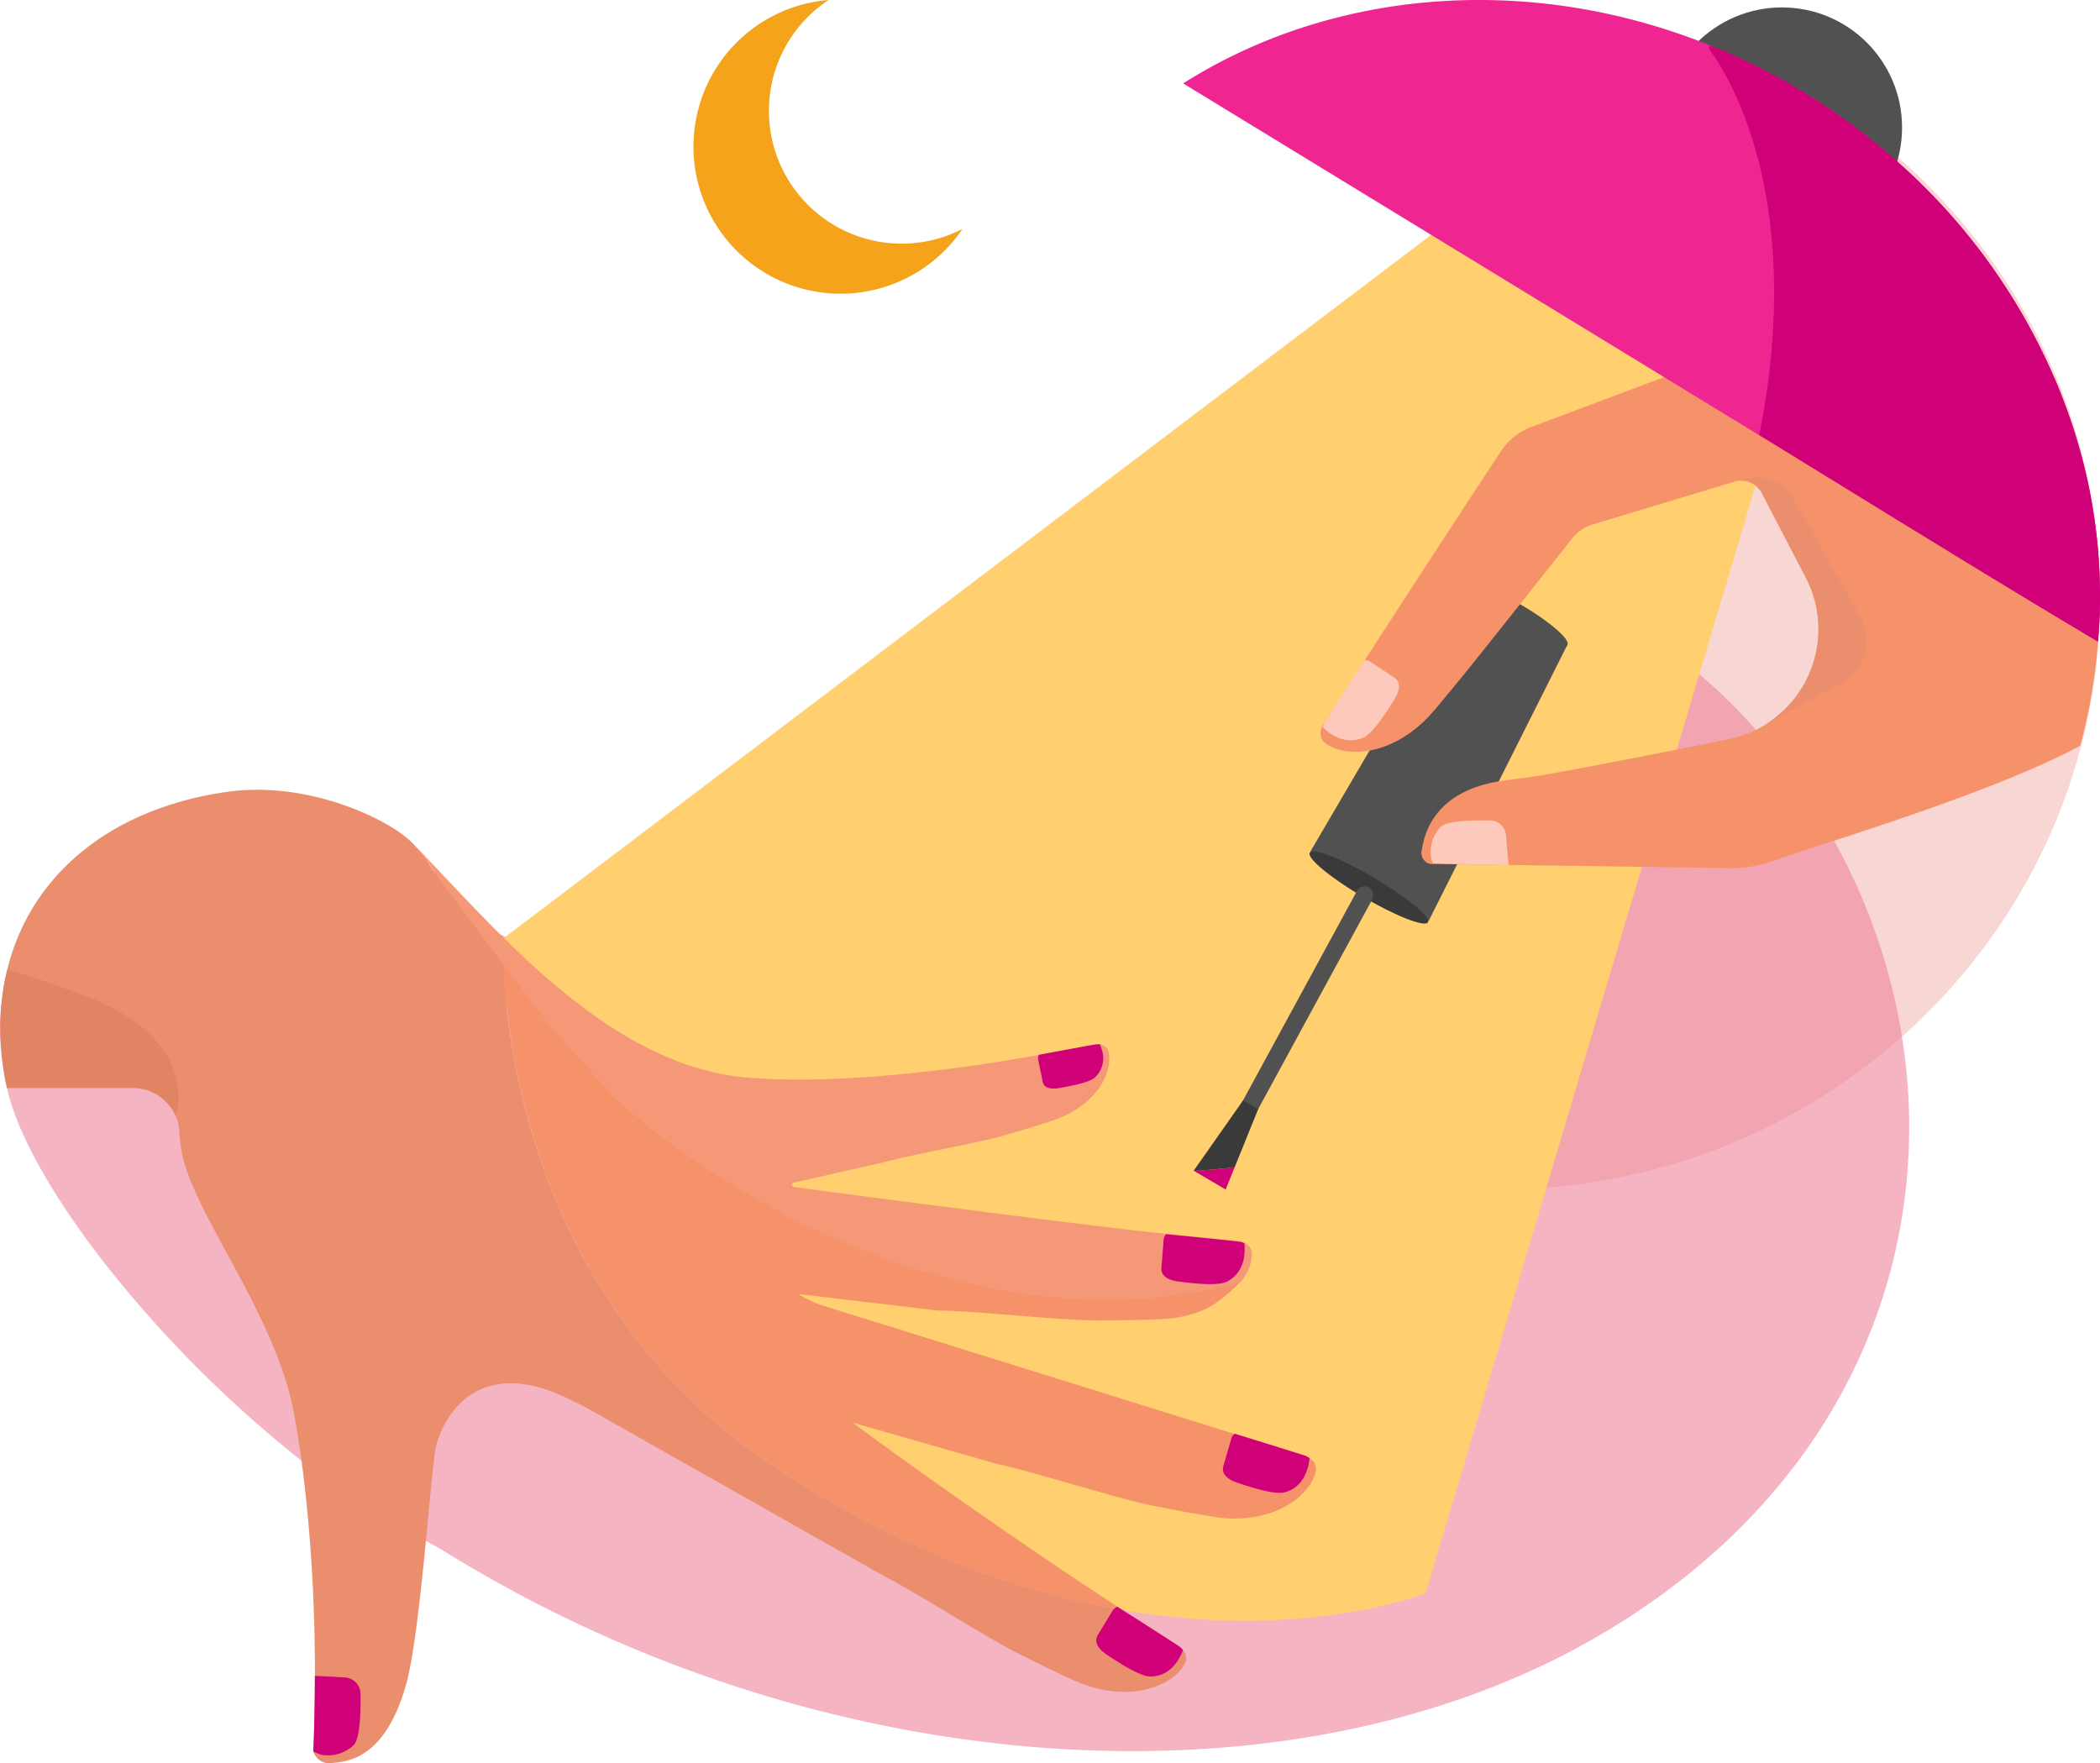 <svg xmlns="http://www.w3.org/2000/svg" viewBox="0 0 424.39 356.4"><defs><style>.cls-1{fill:#f6ccc8;}.cls-1,.cls-11{opacity:0.8;}.cls-1,.cls-11,.cls-2{isolation:isolate;}.cls-2{fill:#ef8299;opacity:0.6;}.cls-3{fill:#ffcf70;}.cls-4{fill:#515151;}.cls-5{fill:#3a3a3a;}.cls-6{fill:#d00078;}.cls-7{fill:#f6926a;}.cls-8{fill:#f49878;}.cls-9{fill:#ea8e6e;}.cls-10{fill:#e08463;}.cls-11{fill:#ffd7d2;}.cls-12{fill:#f4a31b;}.cls-13{fill:#ef2691;}</style></defs><title>subscription_3</title><g id="Layer_2" data-name="Layer 2"><g id="Layer_1-2" data-name="Layer 1"><g id="Layer_8" data-name="Layer 8"><path class="cls-1" d="M342.92,8.27C390.36,24.56,424.39,68.88,424.39,121c0,65.94-54.47,119.4-121.67,119.4a121.93,121.93,0,0,1-108.3-64.94"/><path class="cls-2" d="M321,331.79c-62.16,35-155.53,27.93-229.62-17.29C83.74,309.81,77,306.94,73,304.17A240.41,240.41,0,0,1,24.5,259.49C12.3,244.65,3.7,230.21,1.38,219.82c-6.3-28.22,9.48-45.78,37-48.76a55.61,55.61,0,0,1,11.75,0c1.9.2,3.86.49,5.86.88a76.31,76.31,0,0,1,8.28,2.11l1.11.35c29.82,9.81,57.06,27.53,71.86,23.47,16.23-4.46,51.1-35.38,79.06-59.66,22.13-19.23,89.51-44.44,137.08,7.65C402.26,199.36,399.35,287.69,321,331.79Z"/><path class="cls-3" d="M360.11,80.19,288.11,322s-24.24,9.72-61.21,3.45l-1.06-.67c-8.59-5.47-35.32-23.62-53.62-37.26h0c-10.15-7.55-17.72-13.7-18.17-15.53-4.17-16.61-8.54-20.37-12.65-25.29-2.23-2.67-6.22-7.78-11.12-14.15,0,0,0,0,0,0-4.19-5.44-9-11.79-14-18.32-1.75-2.31-3.52-4.66-5.28-7,0,0,0,0,0,0l0,0c-3.15-4.16-6.24-8.29-9.18-12.18h0c-.13-3.47,0-5.46,0-5.46L297.27,41.36Z"/><path class="cls-4" d="M316.76,130.32c-.59,1.08-5.69-.75-11.38-4.1s-9.63-6.82-9-7.9,5.48.63,11.18,4S317.35,129.24,316.76,130.32Z"/><polygon class="cls-4" points="288.72 186.13 264.82 172.09 296.33 118.32 316.73 130.36 288.72 186.13"/><path class="cls-5" d="M288.58,186.39c-.59,1.08-6.47-1.21-13.14-5.13s-11.35-7.83-10.76-8.91,6.23,1.07,12.9,5S289.16,185.3,288.58,186.39Z"/><path class="cls-4" d="M248.5,231.06h0a1.86,1.86,0,0,1-.65-2.49l26.38-48.5a1.72,1.72,0,0,1,2.39-.7h0a1.86,1.86,0,0,1,.65,2.49l-26.38,48.5A1.72,1.72,0,0,1,248.5,231.06Z"/><path class="cls-6" d="M249.52,235.9l-1.83,4.51-6.41-3.77C244,236.51,246.73,236.26,249.52,235.9Z"/><path class="cls-5" d="M254.27,224.15l-4.75,11.75q-4.19.54-8.23.74l-.08,0,10-14.23Z"/><path class="cls-7" d="M251.34,258.32c-1.73,2-5.35,5.39-8.66,6.66a24.78,24.78,0,0,1-7.44,1.6c-1.35.1-3.84.16-7.13.22l-5.88.07c-7.48.06-25.86-2-32.67-2l-32.17-3.81L85,184.91l-1.7-14.55c.89.91,1.8,1.84,2.71,2.81a174.67,174.67,0,0,0,49.9,58.05S191,274,251.34,258.32Z"/><path class="cls-8" d="M253,253.38a8.78,8.78,0,0,1-2.49,5.88c-60.3,15.66-114.55-28-114.55-28a174.65,174.65,0,0,1-49.9-58.05c16.44,17.22,38.16,42.45,65.17,44.6,20.32,1.62,46.44-2.34,58.73-4.62,6.54-1.21,11.27-2.08,11.69-2.11a2.42,2.42,0,0,1,.66,0,2,2,0,0,1,1.65,1.3c.84,2.87-.67,7.58-5.27,11a19.45,19.45,0,0,1-5.29,2.84c-1,.38-2.87,1-5.36,1.74l-4.44,1.33c-5.66,1.7-20,4.17-25.2,5.66l-17.93,4.06a.46.46,0,0,0,0,.91c11.83,1.57,61.34,8.09,75.18,9.44,8.38.83,14.44,1.44,15,1.56a3.51,3.51,0,0,1,.79.27A2.45,2.45,0,0,1,253,253.38Z"/><path class="cls-7" d="M146.64,280.18l54.88,15.71c6.67,1.36,24.28,7,31.62,8.46l5.77,1.1c3.24.6,5.68,1,7,1.21a25,25,0,0,0,7.61-.08c7.2-1.2,11.66-5.6,12.41-9.31a2.49,2.49,0,0,0-1.09-2.43,3.43,3.43,0,0,0-.72-.43c-.5-.21-98.34-30.69-98.34-30.69a22.21,22.21,0,0,1-8.49-5.53l-46.34-51Z"/><path class="cls-7" d="M226.9,325.43c-20.12-3.41-44-11.55-69.83-28.57C108.48,264.82,102.45,212,101.8,195L111,207.17l0,0v0c1.76,2.32,3.53,4.67,5.28,7,4.94,6.53,9.78,12.88,14,18.32v0c4.89,6.36,8.89,11.47,11.12,14.15,4.1,4.92,8.47,8.68,12.65,25.29.45,1.82,8,8,18.17,15.53h0c18.31,13.64,45,31.79,53.62,37.26Z"/><path class="cls-9" d="M239.5,336.13c-1.18,2.37-4.23,4.59-8.45,5.44a20.06,20.06,0,0,1-6,.26,23.38,23.38,0,0,1-5.7-1.3c-.54-.18-1.1-.39-1.66-.63-1.26-.52-3.5-1.59-6.46-3L206,334.29c-6.7-3.32-20.88-12.48-27-15.56l-2.11-1.19-58.6-33.15h0c-1.3-.66-2.55-1.27-3.7-1.82C95.29,273.3,88.93,288,88,292.91c-.24,1.29-.57,4.53-1,8.78-1.14,12-2.91,31.91-5,39C77.49,356.41,69.31,356,66.73,356.37A3.41,3.41,0,0,1,63.32,354a.06.06,0,0,1,0,0s.3-5.74.32-15.29v-.91c0-30.83-4.1-51.43-4.1-51.43h0c-3.38-19.86-19.82-40.12-22.65-52.74a29.34,29.34,0,0,1-.64-4.87,9.34,9.34,0,0,0-.69-3.09,9.48,9.48,0,0,0-8.73-5.76H1.38c0-.06,0-.13,0-.2A59.69,59.69,0,0,1,.08,208.14,49.34,49.34,0,0,1,1.46,196C6,177.3,21.8,163.5,45.82,160.05c16.58-2.37,33,5.66,37.51,10.32l0,0c.25.34,1.86,2.5,4.41,5.9,3.36,4.51,8.37,11.18,14,18.68h0c.65,17,6.68,69.83,55.27,101.87,25.82,17,49.71,25.15,69.83,28.57,6.56,4.17,11.21,7.15,11.61,7.47a4.1,4.1,0,0,1,.58.6A2.45,2.45,0,0,1,239.5,336.13Z"/><path class="cls-6" d="M232.51,338.83c2.66,0,4.73-1.58,6-4.09a7.94,7.94,0,0,0,.55-1.25,3.29,3.29,0,0,0-.58-.6c-.42-.34-5.55-3.62-12.66-8.14a1.9,1.9,0,0,0-.92.7l-3.1,5.08c-.84,1.54.47,2.94,1.91,3.92C226.07,336,230.35,338.85,232.51,338.83Z"/><path class="cls-6" d="M248,259c2.37-1.21,3.5-3.55,3.53-6.37a8.66,8.66,0,0,0-.07-1.37,3.34,3.34,0,0,0-.79-.27c-.53-.11-6.59-.72-15-1.55a1.82,1.82,0,0,0-.5,1l-.47,5.94c0,1.75,1.74,2.41,3.48,2.63C241,259.36,246.06,260,248,259Z"/><path class="cls-6" d="M221.36,217.69a5.35,5.35,0,0,0,1.28-5.61,6.11,6.11,0,0,0-.35-1,2.4,2.4,0,0,0-.66,0c-.43,0-5.15.9-11.69,2.11a1.49,1.49,0,0,0-.15.9l.94,4.6c.34,1.34,1.85,1.45,3.21,1.23C216.14,219.53,220.13,218.86,221.36,217.69Z"/><path class="cls-6" d="M71.53,352.64a7.48,7.48,0,0,1-6.62,2,9.93,9.93,0,0,1-1.6-.65.06.06,0,0,1,0,0s.3-5.74.32-15.29l6.15.33a3.37,3.37,0,0,1,3.08,3.29C72.88,345,72.91,351,71.53,352.64Z"/><path class="cls-6" d="M259.7,301.59c2.56-.72,4.14-2.78,4.73-5.54a8.48,8.48,0,0,0,.2-1.35,3.43,3.43,0,0,0-.72-.43c-.5-.21-6.31-2-14.36-4.5a1.82,1.82,0,0,0-.7.92l-1.65,5.72c-.4,1.71,1.23,2.71,2.88,3.27C252.76,300.59,257.63,302.18,259.7,301.59Z"/><path class="cls-10" d="M35.54,225.6a9.48,9.48,0,0,0-8.73-5.76H1.38c0-.06,0-.13,0-.2A59.69,59.69,0,0,1,.08,208.12,49.34,49.34,0,0,1,1.46,196c6,1.46,17.25,5.87,17.25,5.87C40.5,210.89,35.66,225.09,35.54,225.6Z"/><path class="cls-7" d="M424.36,122.87c0,1.26-.07,2.53-.16,3.78-.05,1-.13,2-.22,3a.17.17,0,0,0,0,.07,111.64,111.64,0,0,1-3.59,21c-17.68,9.58-52.46,19.87-60.23,22.65-.6.22-1.21.42-1.81.63a25.27,25.27,0,0,1-8.86,1.45h-.05L314,174.94l-8.69-.12h-.43l-7.17-.11h-.75l-7.33-.1H289a2.29,2.29,0,0,1-1.67-2.8c.41-2.49,1.92-11.73,15.82-13.93,1.55-.24,3.19-.46,4.83-.65,5-.62,24.16-4.36,41.23-7.79a23.64,23.64,0,0,0,4.7-1.48,22,22,0,0,0,3.31-1.8,22.49,22.49,0,0,0,3.83-3.17c.33-.34.64-.68.95-1a23.47,23.47,0,0,0,2.06-2.83c.25-.39.48-.8.7-1.21l.33-.62c.21-.41.4-.84.58-1.27a22.48,22.48,0,0,0,1.57-12.25c-.06-.4-.13-.8-.21-1.19l-.15-.65c-.16-.65-.35-1.3-.55-1.94s-.46-1.28-.74-1.91c-.19-.42-.38-.85-.6-1.26l-8.95-17.17a3.77,3.77,0,0,0-.34-.54c-.13-.17-.26-.34-.39-.48a4.59,4.59,0,0,0-1.47-1.08,5.59,5.59,0,0,0-.57-.22c-.2-.06-.39-.11-.59-.15s-.4,0-.61-.06a4,4,0,0,0-1.49.17L321.86,106a8.15,8.15,0,0,0-4.13,2.82c-4.24,5.34-15.61,19.7-20.3,25.53-1.34,1.69-2.61,3.22-3.72,4.57-2.09,2.56-3.68,4.46-4.6,5.47a25,25,0,0,1-5.89,4.86c-6.3,3.71-12.56,3.2-15.53.84a2.47,2.47,0,0,1-.73-2.54,3.38,3.38,0,0,1,.28-.81c0-.08.19-.33.42-.68l.11-.18.05-.07c.06-.11.14-.23.22-.35l.44-.71c0-.08.09-.15.14-.23L269,144c.07-.11.13-.22.21-.33s.24-.35.36-.54a1.28,1.28,0,0,1,.11-.2l.34-.53c.12-.18.25-.37.36-.57s.14-.2.2-.3l.55-.86a1.88,1.88,0,0,1,.12-.18c0-.08.1-.16.15-.24l.16-.24v0q.35-.53.69-1.08l.2-.31c.19-.28.36-.56.55-.85l.34-.51.57-.89c.06-.11.13-.21.2-.32s.27-.4.4-.61c.3-.45.6-.93.91-1.4.13-.18.23-.36.35-.55h0c4.74-7.34,10.77-16.64,16.23-25,4.46-6.85,8.54-13.08,11.22-17.14A13,13,0,0,1,309,86.47l3.79-1.42,23.51-8.83,22-8.28,1.21-.45.22-.08.4-.15a21.51,21.51,0,0,1,12.5-.8L409,75.05l6.3,1.49c1.15,2.7,2.21,5.45,3.15,8.21A110.31,110.31,0,0,1,424.36,122.87Z"/><path class="cls-11" d="M275.55,149.06c-2.43,1.1-5,.54-7.2-1.19a9.22,9.22,0,0,1-1-.9,3,3,0,0,1,.28-.79c.24-.49,3.53-5.62,8.11-12.72a1.91,1.91,0,0,1,1.13.25l5,3.32c1.41,1.05.81,2.87-.1,4.37C280.23,143.81,277.52,148.18,275.55,149.06Z"/><path class="cls-11" d="M304.35,168.83l.51,6-15.26-.31a4.2,4.2,0,0,1-.35-1.07,7.26,7.26,0,0,1,1.94-6.38c1.56-1.32,7.33-1.28,10-1.24A3.24,3.24,0,0,1,304.35,168.83Z"/><path class="cls-9" d="M357.26,146.14A22.75,22.75,0,0,0,365,116.78l-8.95-17.17a4.69,4.69,0,0,0-4-2.53h0a8.43,8.43,0,0,1,10.41,3.7l13.41,23.7A9.94,9.94,0,0,1,372,138.12Z"/><path class="cls-12" d="M194.51,46.27A29.73,29.73,0,1,1,167.45,0a26.84,26.84,0,0,0,27.06,46.27Z"/><circle class="cls-4" cx="360.11" cy="25.78" r="24.28"/><path class="cls-13" d="M424.36,122.87c0,1.25-.08,2.52-.16,3.78-.05,1-.13,2-.22,3a.17.17,0,0,0,0,.07l-2.48-1.52-.4-.24L357.71,89.28l-.82-.5c-.42-.27-.76-.46-1-.6l-.34-.21-.15-.08L336.26,76.2,318.11,65.11l-79-48.25C268.41-1.72,307.12-5.42,342.94,8.14c.94.35,1.87.72,2.8,1.09l.17.07,1.79.74c2.67,1.13,5.32,2.37,7.94,3.7l2.08,1.08c.63.34,1.26.67,1.89,1q2.59,1.41,5.14,3c3.57,2.18,7,4.51,10.28,7,1.09.82,2.17,1.65,3.23,2.5s2.1,1.7,3.13,2.57,1.9,1.64,2.83,2.48c.28.26.55.5.83.77l.84.77,1.45,1.37,1.42,1.4a123.23,123.23,0,0,1,26.47,38.89c1.15,2.7,2.21,5.45,3.15,8.21A109.6,109.6,0,0,1,424.36,122.87Z"/><path class="cls-6" d="M424.36,122.87c0,1.26-.07,2.53-.16,3.78-.05,1-.13,2-.22,3h0l-2.48-1.45-.4-.24c-16.25-9.57-54-32.91-63.38-38.69l-.82-.5c-.42-.27-.76-.46-1-.6l-.34-.21c0-.07,0-.14,0-.21a151.9,151.9,0,0,0,2.67-19.84,127.78,127.78,0,0,0,.06-16.58c-.22-3.34-.57-6.47-1-9.39C354,20.44,345.43,10,345.43,10a4.6,4.6,0,0,0-.06-.52l.37-.28.17.07,1.79.74c2.67,1.13,5.32,2.37,7.94,3.7l2.08,1.08c.63.34,1.26.67,1.89,1q2.59,1.41,5.14,3c3.57,2.18,7,4.51,10.28,7,1.09.82,2.17,1.65,3.23,2.5s2.1,1.71,3.13,2.57,1.89,1.64,2.82,2.49l.84.76.84.77,1.45,1.37,1.42,1.4a123.23,123.23,0,0,1,26.47,38.89c1.15,2.7,2.21,5.45,3.15,8.21A109.51,109.51,0,0,1,424.36,122.87Z"/></g></g></g></svg>